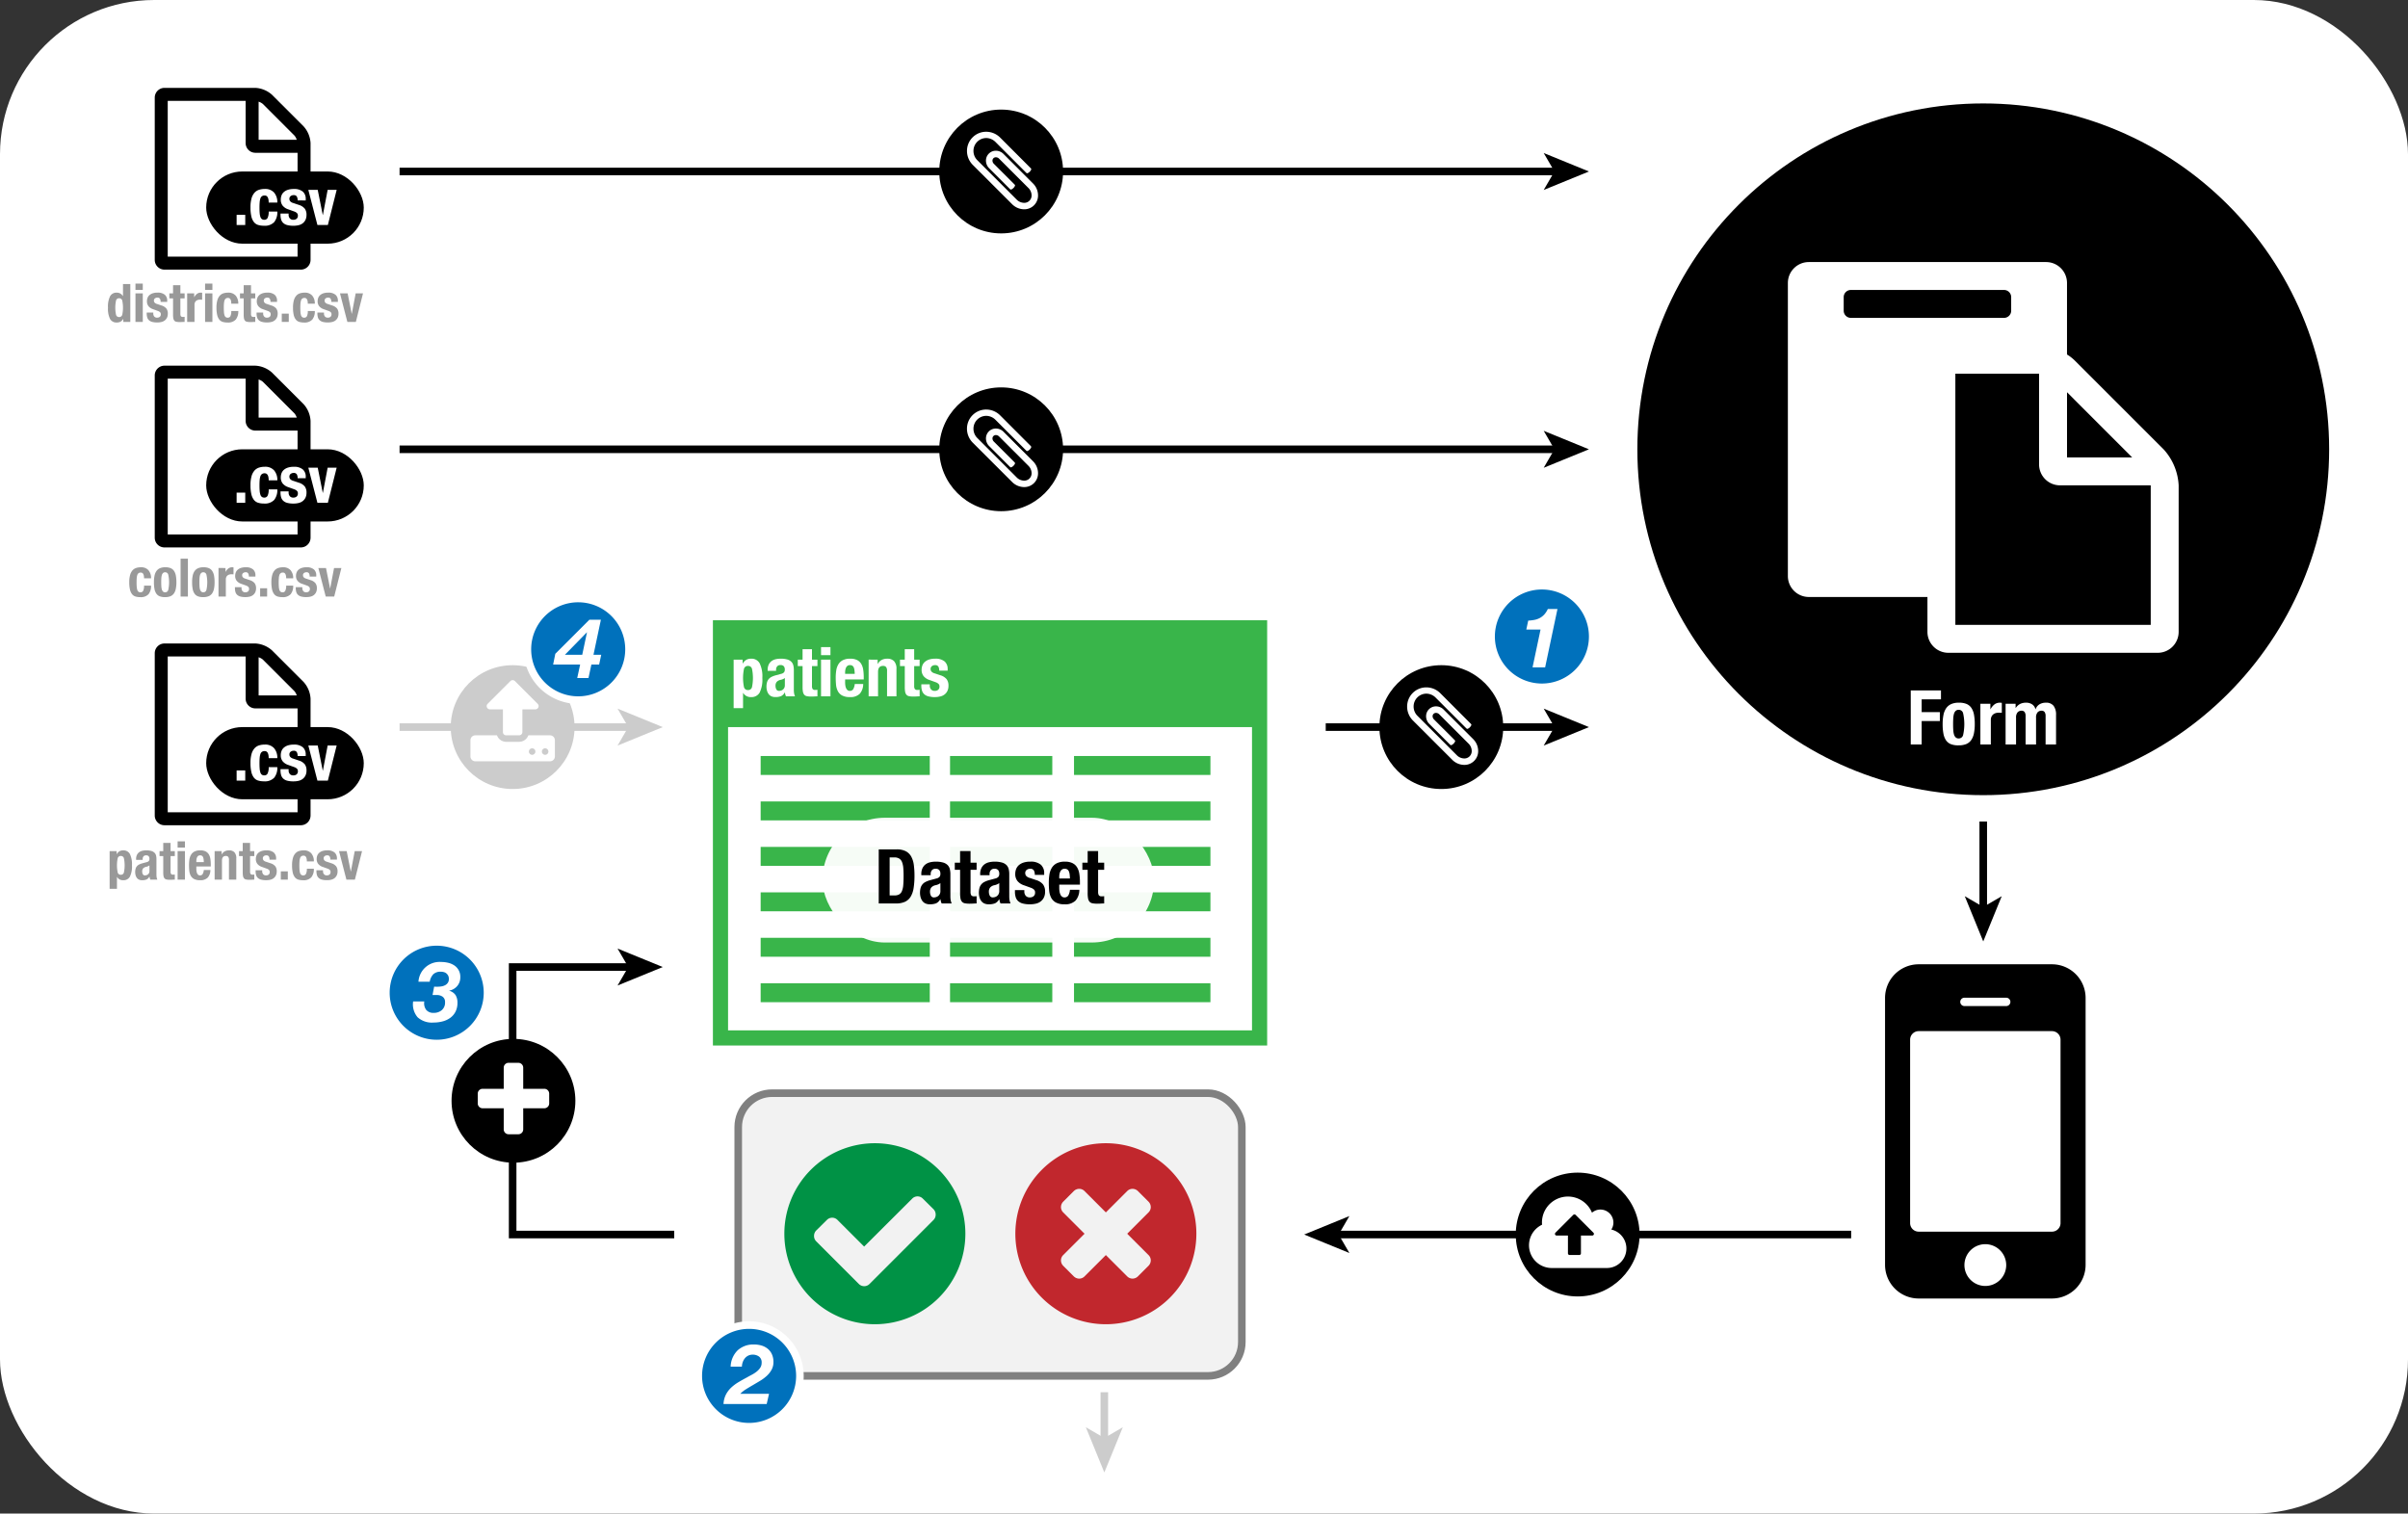 <svg id="Layer_1" data-name="Layer 1" xmlns="http://www.w3.org/2000/svg" width="635.72" height="399.627" viewBox="0 0 635.72 399.627"><rect x="0" y="0" width="635.72" height="399.627" fill="#333333" stroke="none"/><rect width="635.72" height="399.627" rx="40.706" style="fill:#fff"/><path d="M81.987,37.769V68.618a2.572,2.572,0,0,1-2.571,2.571H43.425a2.571,2.571,0,0,1-2.571-2.571V25.772A2.571,2.571,0,0,1,43.425,23.2H67.419a7.178,7.178,0,0,1,4.391,1.821l8.356,8.355A7.181,7.181,0,0,1,81.987,37.769ZM78.559,40.34H67.419a2.572,2.572,0,0,1-2.571-2.571V26.629H44.282V67.762H78.559ZM68.276,36.912H78.345a3.426,3.426,0,0,0-.589-1.1l-8.382-8.382a3.417,3.417,0,0,0-1.1-.589Z"/><rect x="54.435" y="45.278" width="41.599" height="19.055" rx="9.528"/><path d="M64.745,59.41H62.47V56.72h2.275Z" style="fill:#fff"/><path d="M70.892,52.806a2.349,2.349,0,0,0-.155-.594,1.071,1.071,0,0,0-.319-.431.866.866,0,0,0-.552-.164,1.084,1.084,0,0,0-1.121.784,4.014,4.014,0,0,0-.189.983q-.052.6-.052,1.405,0,.862.052,1.474a4.183,4.183,0,0,0,.189,1.009,1.16,1.16,0,0,0,.388.577,1.075,1.075,0,0,0,.647.181.926.926,0,0,0,.879-.517,3.7,3.7,0,0,0,.276-1.655h2.276a4.174,4.174,0,0,1-.819,2.784,3.4,3.4,0,0,1-2.715.957,5.085,5.085,0,0,1-1.561-.215,2.272,2.272,0,0,1-1.1-.776,3.845,3.845,0,0,1-.664-1.5,10.291,10.291,0,0,1-.224-2.336A8.574,8.574,0,0,1,66.4,52.4a3.834,3.834,0,0,1,.776-1.5,2.68,2.68,0,0,1,1.189-.784,4.9,4.9,0,0,1,1.517-.224,3.117,3.117,0,0,1,2.491.965,3.865,3.865,0,0,1,.837,2.621H70.935A5.3,5.3,0,0,0,70.892,52.806Z" style="fill:#fff"/><path d="M76.193,56.685a1.442,1.442,0,0,0,.319.975,1.149,1.149,0,0,0,.922.37,1.318,1.318,0,0,0,.879-.276,1.017,1.017,0,0,0,.328-.827.87.87,0,0,0-.258-.681,2.021,2.021,0,0,0-.6-.371l-1.672-.6a3.17,3.17,0,0,1-1.483-.974,2.509,2.509,0,0,1-.5-1.612,3.05,3.05,0,0,1,.19-1.078,2.249,2.249,0,0,1,.6-.887,2.993,2.993,0,0,1,1.06-.6,4.8,4.8,0,0,1,1.56-.224,3.535,3.535,0,0,1,2.4.689,2.473,2.473,0,0,1,.776,1.949v.379H78.572a1.9,1.9,0,0,0-.233-1.061.925.925,0,0,0-.819-.335,1.277,1.277,0,0,0-.784.25.873.873,0,0,0-.336.75.986.986,0,0,0,.215.62,1.657,1.657,0,0,0,.819.465l1.431.483a3.239,3.239,0,0,1,1.586.992,2.679,2.679,0,0,1,.466,1.663,2.967,2.967,0,0,1-.259,1.285,2.525,2.525,0,0,1-.715.905,2.806,2.806,0,0,1-1.087.517,5.813,5.813,0,0,1-1.387.155,6.182,6.182,0,0,1-1.664-.189,2.431,2.431,0,0,1-1.052-.569,2.059,2.059,0,0,1-.543-.923,4.436,4.436,0,0,1-.155-1.215v-.328h2.138Z" style="fill:#fff"/><path d="M88.882,50.134,86.555,59.41H83.8l-2.4-9.276h2.482l1.328,6.638h.034L86.5,50.134Z" style="fill:#fff"/><path d="M81.987,111.118v30.849a2.572,2.572,0,0,1-2.571,2.571H43.425a2.571,2.571,0,0,1-2.571-2.571V99.12a2.571,2.571,0,0,1,2.571-2.57H67.419a7.183,7.183,0,0,1,4.391,1.82l8.356,8.356A7.181,7.181,0,0,1,81.987,111.118Zm-3.428,2.57H67.419a2.571,2.571,0,0,1-2.571-2.57V99.977H44.282V141.11H78.559Zm-10.283-3.427H78.345a3.444,3.444,0,0,0-.589-1.1l-8.382-8.381a3.4,3.4,0,0,0-1.1-.589Z"/><rect x="54.435" y="118.627" width="41.599" height="19.055" rx="9.528"/><path d="M64.745,132.758H62.47v-2.689h2.275Z" style="fill:#fff"/><path d="M70.892,126.155a2.368,2.368,0,0,0-.155-.595,1.078,1.078,0,0,0-.319-.431.866.866,0,0,0-.552-.163,1.084,1.084,0,0,0-1.121.784,4,4,0,0,0-.189.983q-.052.594-.052,1.405,0,.862.052,1.474a4.174,4.174,0,0,0,.189,1.008,1.159,1.159,0,0,0,.388.578,1.075,1.075,0,0,0,.647.181.928.928,0,0,0,.879-.517,3.707,3.707,0,0,0,.276-1.656h2.276a4.177,4.177,0,0,1-.819,2.785,3.4,3.4,0,0,1-2.715.957,5.053,5.053,0,0,1-1.561-.216,2.259,2.259,0,0,1-1.1-.776,3.845,3.845,0,0,1-.664-1.5,10.285,10.285,0,0,1-.224-2.336,8.562,8.562,0,0,1,.276-2.37,3.82,3.82,0,0,1,.776-1.5,2.68,2.68,0,0,1,1.189-.784,4.868,4.868,0,0,1,1.517-.224,3.114,3.114,0,0,1,2.491.965,3.864,3.864,0,0,1,.837,2.62H70.935A5.281,5.281,0,0,0,70.892,126.155Z" style="fill:#fff"/><path d="M76.193,130.034a1.438,1.438,0,0,0,.319.974,1.146,1.146,0,0,0,.922.371,1.318,1.318,0,0,0,.879-.276,1.019,1.019,0,0,0,.328-.827.87.87,0,0,0-.258-.681,2,2,0,0,0-.6-.371l-1.672-.6a3.17,3.17,0,0,1-1.483-.974,2.506,2.506,0,0,1-.5-1.611,3.046,3.046,0,0,1,.19-1.078,2.26,2.26,0,0,1,.6-.888,2.991,2.991,0,0,1,1.06-.6,4.776,4.776,0,0,1,1.56-.224,3.535,3.535,0,0,1,2.4.689,2.471,2.471,0,0,1,.776,1.948v.38H78.572a1.9,1.9,0,0,0-.233-1.061.926.926,0,0,0-.819-.336,1.283,1.283,0,0,0-.784.25.876.876,0,0,0-.336.75.987.987,0,0,0,.215.621,1.657,1.657,0,0,0,.819.465l1.431.483a3.238,3.238,0,0,1,1.586.991,2.682,2.682,0,0,1,.466,1.664,2.965,2.965,0,0,1-.259,1.284,2.516,2.516,0,0,1-.715.905,2.807,2.807,0,0,1-1.087.518,5.813,5.813,0,0,1-1.387.155,6.138,6.138,0,0,1-1.664-.19,2.421,2.421,0,0,1-1.052-.569,2.056,2.056,0,0,1-.543-.922,4.436,4.436,0,0,1-.155-1.215v-.328h2.138Z" style="fill:#fff"/><path d="M88.882,123.483l-2.327,9.275H83.8l-2.4-9.275h2.482l1.328,6.637h.034l1.259-6.637Z" style="fill:#fff"/><line x1="105.488" y1="45.278" x2="411.011" y2="45.278" style="fill:none;stroke:#000;stroke-miterlimit:10;stroke-width:2px"/><polygon points="419.483 45.278 407.544 50.157 410.377 45.278 407.544 40.401 419.483 45.278"/><line x1="105.488" y1="118.627" x2="411.011" y2="118.627" style="fill:none;stroke:#000;stroke-miterlimit:10;stroke-width:2px"/><polygon points="419.483 118.627 407.544 123.505 410.377 118.627 407.544 113.749 419.483 118.627"/><line x1="488.712" y1="325.953" x2="352.777" y2="325.953" style="fill:none;stroke:#000;stroke-miterlimit:10;stroke-width:2px"/><polygon points="344.305 325.953 356.244 321.074 353.411 325.953 356.244 330.83 344.305 325.953"/><polyline points="177.993 325.953 135.34 325.953 135.34 255.325 166.504 255.325" style="fill:none;stroke:#000;stroke-miterlimit:10;stroke-width:2px"/><polygon points="174.976 255.325 163.037 260.203 165.87 255.325 163.037 250.447 174.976 255.325"/><line x1="349.995" y1="191.976" x2="411.011" y2="191.976" style="fill:none;stroke:#000;stroke-miterlimit:10;stroke-width:2px"/><polygon points="419.483 191.976 407.544 196.854 410.377 191.976 407.544 187.098 419.483 191.976"/><line x1="523.585" y1="216.908" x2="523.585" y2="240.092" style="fill:none;stroke:#000;stroke-miterlimit:10;stroke-width:2px"/><polygon points="523.585 248.565 518.706 236.626 523.585 239.459 528.462 236.626 523.585 248.565"/><line x1="291.547" y1="367.589" x2="291.547" y2="380.301" style="fill:none;stroke:#ccc;stroke-miterlimit:10;stroke-width:2px"/><polygon points="291.547 388.774 286.669 376.835 291.547 379.668 296.425 376.835 291.547 388.774" style="fill:#ccc"/><path d="M32.528,84.2a1.932,1.932,0,0,1-.721.741,2.089,2.089,0,0,1-.987.21,1.908,1.908,0,0,1-1.75-.909,6.026,6.026,0,0,1-.56-3.011,6.147,6.147,0,0,1,.56-3.03,1.9,1.9,0,0,1,1.75-.932,1.816,1.816,0,0,1,.931.225,2.187,2.187,0,0,1,.693.671h.028V75H34.4v10H32.556v-.8Zm-1.9-1.114a.789.789,0,0,0,.819.623.8.8,0,0,0,.833-.623,9.2,9.2,0,0,0,0-3.71.8.8,0,0,0-.833-.623.79.79,0,0,0-.819.623,9.2,9.2,0,0,0,0,3.71Z" style="fill:#999"/><path d="M37.694,74.885v1.651H35.762V74.885Zm0,2.575v7.533H35.762V77.46Z" style="fill:#999"/><path d="M40.466,82.781a1.17,1.17,0,0,0,.259.791.936.936,0,0,0,.749.3,1.068,1.068,0,0,0,.714-.224.829.829,0,0,0,.266-.672.7.7,0,0,0-.21-.552,1.635,1.635,0,0,0-.49-.3L40.4,81.633a2.59,2.59,0,0,1-1.2-.791,2.04,2.04,0,0,1-.406-1.309,2.471,2.471,0,0,1,.154-.875,1.846,1.846,0,0,1,.49-.722,2.435,2.435,0,0,1,.861-.489,3.894,3.894,0,0,1,1.267-.183,2.869,2.869,0,0,1,1.946.561,2,2,0,0,1,.63,1.582v.308H42.4a1.542,1.542,0,0,0-.189-.862.755.755,0,0,0-.665-.273,1.034,1.034,0,0,0-.637.2.709.709,0,0,0-.273.608.794.794,0,0,0,.175.5,1.344,1.344,0,0,0,.665.379l1.162.391a2.629,2.629,0,0,1,1.288.806,2.179,2.179,0,0,1,.378,1.351,2.4,2.4,0,0,1-.21,1.043,2.037,2.037,0,0,1-.581.734,2.258,2.258,0,0,1-.882.42,4.713,4.713,0,0,1-1.127.126,5.037,5.037,0,0,1-1.351-.153,1.979,1.979,0,0,1-.854-.462,1.667,1.667,0,0,1-.441-.749,3.592,3.592,0,0,1-.126-.988v-.265h1.736Z" style="fill:#999"/><path d="M47.62,75.305V77.46h1.12v1.317H47.62V82.85a1.146,1.146,0,0,0,.133.638.645.645,0,0,0,.553.189c.075,0,.149,0,.224-.008s.145-.011.21-.021v1.345c-.215,0-.423.006-.623.021s-.413.021-.637.021a4.419,4.419,0,0,1-.917-.078.928.928,0,0,1-.546-.307,1.338,1.338,0,0,1-.259-.61,5.323,5.323,0,0,1-.07-.951V78.777h-.98V77.46h.98V75.305Z" style="fill:#999"/><path d="M51.26,77.46v1.009h.028A2.727,2.727,0,0,1,52,77.594a1.6,1.6,0,0,1,1.022-.33c.056,0,.114,0,.175.007s.119.013.175.021V79.14c-.1-.009-.2-.016-.3-.021s-.2-.006-.3-.006a1.9,1.9,0,0,0-.5.069,1.356,1.356,0,0,0-.462.231,1.167,1.167,0,0,0-.336.42,1.454,1.454,0,0,0-.126.638v4.522H49.412V77.46Z" style="fill:#999"/><path d="M56.076,74.885v1.651H54.143V74.885Zm0,2.575v7.533H54.143V77.46Z" style="fill:#999"/><path d="M61.024,79.631a1.856,1.856,0,0,0-.126-.484.858.858,0,0,0-.259-.349.7.7,0,0,0-.448-.134.882.882,0,0,0-.909.638,3.249,3.249,0,0,0-.155.8c-.028.323-.042.7-.042,1.142q0,.7.042,1.2a3.4,3.4,0,0,0,.155.82.924.924,0,0,0,.315.468.864.864,0,0,0,.524.147.75.75,0,0,0,.714-.42,2.994,2.994,0,0,0,.224-1.343h1.849a3.392,3.392,0,0,1-.665,2.26,2.762,2.762,0,0,1-2.206.777,4.141,4.141,0,0,1-1.267-.174,1.85,1.85,0,0,1-.9-.63,3.15,3.15,0,0,1-.539-1.219,8.348,8.348,0,0,1-.182-1.9,6.966,6.966,0,0,1,.224-1.924,3.15,3.15,0,0,1,.63-1.219,2.181,2.181,0,0,1,.966-.636,3.981,3.981,0,0,1,1.232-.183,2.53,2.53,0,0,1,2.023.785,3.137,3.137,0,0,1,.68,2.128H61.059A4.062,4.062,0,0,0,61.024,79.631Z" style="fill:#999"/><path d="M66.267,75.305V77.46h1.121v1.317H66.267V82.85a1.146,1.146,0,0,0,.133.638.645.645,0,0,0,.553.189c.075,0,.149,0,.224-.008s.145-.011.211-.021v1.345c-.215,0-.423.006-.624.021s-.413.021-.637.021a4.425,4.425,0,0,1-.917-.078.928.928,0,0,1-.546-.307,1.338,1.338,0,0,1-.259-.61,5.418,5.418,0,0,1-.07-.951V78.777h-.98V77.46h.98V75.305Z" style="fill:#999"/><path d="M69.473,82.781a1.17,1.17,0,0,0,.259.791.937.937,0,0,0,.749.3,1.068,1.068,0,0,0,.714-.224.829.829,0,0,0,.266-.672.7.7,0,0,0-.21-.552,1.642,1.642,0,0,0-.489-.3L69.4,81.633a2.581,2.581,0,0,1-1.2-.791,2.041,2.041,0,0,1-.407-1.309,2.472,2.472,0,0,1,.155-.875,1.833,1.833,0,0,1,.489-.722,2.444,2.444,0,0,1,.861-.489,3.9,3.9,0,0,1,1.267-.183,2.872,2.872,0,0,1,1.947.561,2.007,2.007,0,0,1,.629,1.582v.308H71.406a1.541,1.541,0,0,0-.19-.862.754.754,0,0,0-.664-.273,1.037,1.037,0,0,0-.638.2.709.709,0,0,0-.273.608.8.8,0,0,0,.175.5,1.349,1.349,0,0,0,.665.379l1.162.391a2.625,2.625,0,0,1,1.288.806,2.179,2.179,0,0,1,.378,1.351,2.391,2.391,0,0,1-.21,1.043,2.037,2.037,0,0,1-.581.734,2.261,2.261,0,0,1-.881.42,4.713,4.713,0,0,1-1.127.126,5.027,5.027,0,0,1-1.351-.153,1.967,1.967,0,0,1-.854-.462,1.667,1.667,0,0,1-.441-.749,3.553,3.553,0,0,1-.127-.988v-.265h1.736Z" style="fill:#999"/><path d="M76.235,84.993H74.387V82.808h1.848Z" style="fill:#999"/><path d="M81.226,79.631a1.938,1.938,0,0,0-.126-.484.867.867,0,0,0-.259-.349.7.7,0,0,0-.448-.134.883.883,0,0,0-.91.638,3.253,3.253,0,0,0-.154.8c-.028.323-.042.7-.042,1.142q0,.7.042,1.2a3.4,3.4,0,0,0,.154.82.924.924,0,0,0,.315.468.866.866,0,0,0,.525.147.75.75,0,0,0,.714-.42,3.008,3.008,0,0,0,.224-1.343h1.848a3.387,3.387,0,0,1-.665,2.26,2.759,2.759,0,0,1-2.2.777,4.136,4.136,0,0,1-1.267-.174,1.845,1.845,0,0,1-.9-.63,3.135,3.135,0,0,1-.539-1.219,8.348,8.348,0,0,1-.182-1.9,6.966,6.966,0,0,1,.224-1.924,3.123,3.123,0,0,1,.63-1.219,2.181,2.181,0,0,1,.966-.636,3.976,3.976,0,0,1,1.232-.183,2.531,2.531,0,0,1,2.023.785,3.137,3.137,0,0,1,.679,2.128H81.261A4.233,4.233,0,0,0,81.226,79.631Z" style="fill:#999"/><path d="M85.531,82.781a1.17,1.17,0,0,0,.259.791.936.936,0,0,0,.749.3,1.068,1.068,0,0,0,.714-.224.829.829,0,0,0,.266-.672.7.7,0,0,0-.21-.552,1.635,1.635,0,0,0-.49-.3l-1.358-.489a2.59,2.59,0,0,1-1.2-.791,2.04,2.04,0,0,1-.406-1.309,2.471,2.471,0,0,1,.154-.875,1.846,1.846,0,0,1,.49-.722,2.435,2.435,0,0,1,.861-.489,3.894,3.894,0,0,1,1.267-.183,2.869,2.869,0,0,1,1.946.561,2,2,0,0,1,.63,1.582v.308H87.463a1.542,1.542,0,0,0-.189-.862.755.755,0,0,0-.665-.273,1.034,1.034,0,0,0-.637.2.709.709,0,0,0-.273.608.794.794,0,0,0,.175.5,1.344,1.344,0,0,0,.665.379l1.162.391a2.634,2.634,0,0,1,1.288.806,2.179,2.179,0,0,1,.378,1.351,2.4,2.4,0,0,1-.21,1.043,2.037,2.037,0,0,1-.581.734,2.272,2.272,0,0,1-.882.42,4.713,4.713,0,0,1-1.127.126,5.037,5.037,0,0,1-1.351-.153,1.979,1.979,0,0,1-.854-.462,1.667,1.667,0,0,1-.441-.749,3.592,3.592,0,0,1-.126-.988v-.265h1.736Z" style="fill:#999"/><path d="M95.835,77.46l-1.89,7.533h-2.24L89.759,77.46h2.016l1.078,5.39h.028L93.9,77.46Z" style="fill:#999"/><path d="M37.995,152.142a1.858,1.858,0,0,0-.126-.483.864.864,0,0,0-.259-.35.707.707,0,0,0-.448-.133.88.88,0,0,0-.91.637,3.252,3.252,0,0,0-.154.8c-.028.322-.042.7-.042,1.141q0,.7.042,1.2a3.386,3.386,0,0,0,.154.819.928.928,0,0,0,.315.469.872.872,0,0,0,.525.147.752.752,0,0,0,.714-.42,3.013,3.013,0,0,0,.224-1.344h1.848a3.388,3.388,0,0,1-.665,2.261,2.763,2.763,0,0,1-2.2.777,4.1,4.1,0,0,1-1.267-.175,1.832,1.832,0,0,1-.9-.63,3.123,3.123,0,0,1-.539-1.218,8.355,8.355,0,0,1-.182-1.9,6.979,6.979,0,0,1,.224-1.925,3.125,3.125,0,0,1,.63-1.218,2.184,2.184,0,0,1,.966-.637,3.977,3.977,0,0,1,1.232-.182,2.531,2.531,0,0,1,2.023.784,3.139,3.139,0,0,1,.679,2.128H38.03A4.256,4.256,0,0,0,37.995,152.142Z" style="fill:#999"/><path d="M40.788,152.03a3.264,3.264,0,0,1,.5-1.239,2.239,2.239,0,0,1,.917-.756,3.354,3.354,0,0,1,1.393-.259,3.555,3.555,0,0,1,1.442.231,2.024,2.024,0,0,1,.91.749A3.341,3.341,0,0,1,46.43,152a9.5,9.5,0,0,1,.14,1.736,8.51,8.51,0,0,1-.154,1.708,3.3,3.3,0,0,1-.5,1.239,2.082,2.082,0,0,1-.917.735,3.6,3.6,0,0,1-1.393.238,3.732,3.732,0,0,1-1.442-.217,1.944,1.944,0,0,1-.91-.728,3.268,3.268,0,0,1-.476-1.246,9.434,9.434,0,0,1-.14-1.729A8.444,8.444,0,0,1,40.788,152.03Zm1.806,2.772a3.7,3.7,0,0,0,.133.84,1.2,1.2,0,0,0,.315.546.785.785,0,0,0,.56.2.819.819,0,0,0,.812-.616,9.31,9.31,0,0,0,0-4.06.82.82,0,0,0-.812-.616.79.79,0,0,0-.56.2,1.2,1.2,0,0,0-.315.546,3.715,3.715,0,0,0-.133.84q-.029.49-.028,1.064C42.566,154.121,42.575,154.475,42.594,154.8Z" style="fill:#999"/><path d="M49.608,147.508v10H47.676v-10Z" style="fill:#999"/><path d="M50.868,152.03a3.3,3.3,0,0,1,.5-1.239,2.239,2.239,0,0,1,.917-.756,3.354,3.354,0,0,1,1.393-.259,3.552,3.552,0,0,1,1.442.231,2.024,2.024,0,0,1,.91.749A3.341,3.341,0,0,1,56.51,152a9.5,9.5,0,0,1,.14,1.736,8.51,8.51,0,0,1-.154,1.708,3.3,3.3,0,0,1-.5,1.239,2.082,2.082,0,0,1-.917.735,3.6,3.6,0,0,1-1.393.238,3.732,3.732,0,0,1-1.442-.217,1.944,1.944,0,0,1-.91-.728,3.268,3.268,0,0,1-.476-1.246,9.523,9.523,0,0,1-.14-1.729A8.444,8.444,0,0,1,50.868,152.03Zm1.806,2.772a3.7,3.7,0,0,0,.133.84,1.2,1.2,0,0,0,.315.546.787.787,0,0,0,.56.2.818.818,0,0,0,.812-.616,9.31,9.31,0,0,0,0-4.06.819.819,0,0,0-.812-.616.791.791,0,0,0-.56.2,1.2,1.2,0,0,0-.315.546,3.715,3.715,0,0,0-.133.84q-.029.49-.028,1.064C52.646,154.121,52.655,154.475,52.674,154.8Z" style="fill:#999"/><path d="M59.534,149.972v1.008h.028a2.748,2.748,0,0,1,.714-.875,1.607,1.607,0,0,1,1.022-.329c.056,0,.114,0,.175.007s.119.012.175.021v1.848c-.1-.009-.2-.016-.3-.021s-.2-.007-.3-.007a1.9,1.9,0,0,0-.5.07,1.356,1.356,0,0,0-.462.231,1.167,1.167,0,0,0-.336.42,1.449,1.449,0,0,0-.126.637V157.5H57.686v-7.532Z" style="fill:#999"/><path d="M63.762,155.292a1.167,1.167,0,0,0,.259.791.933.933,0,0,0,.749.3,1.075,1.075,0,0,0,.714-.224.829.829,0,0,0,.266-.672.705.705,0,0,0-.21-.553,1.632,1.632,0,0,0-.49-.3l-1.358-.49a2.575,2.575,0,0,1-1.2-.791,2.036,2.036,0,0,1-.406-1.309,2.479,2.479,0,0,1,.154-.875,1.85,1.85,0,0,1,.49-.721,2.437,2.437,0,0,1,.861-.49,3.9,3.9,0,0,1,1.267-.182,2.869,2.869,0,0,1,1.946.56,2.007,2.007,0,0,1,.63,1.582v.308H65.694a1.538,1.538,0,0,0-.189-.861.752.752,0,0,0-.665-.273,1.04,1.04,0,0,0-.637.2.712.712,0,0,0-.273.609.794.794,0,0,0,.175.5,1.352,1.352,0,0,0,.665.378l1.162.392a2.641,2.641,0,0,1,1.288.805,2.183,2.183,0,0,1,.378,1.351,2.4,2.4,0,0,1-.21,1.043,2.049,2.049,0,0,1-.581.735,2.286,2.286,0,0,1-.882.42,4.713,4.713,0,0,1-1.127.126,4.992,4.992,0,0,1-1.351-.154,1.969,1.969,0,0,1-.854-.462,1.667,1.667,0,0,1-.441-.749,3.59,3.59,0,0,1-.126-.987v-.266h1.736Z" style="fill:#999"/><path d="M70.523,157.5H68.675V155.32h1.848Z" style="fill:#999"/><path d="M75.514,152.142a1.858,1.858,0,0,0-.126-.483.864.864,0,0,0-.259-.35.7.7,0,0,0-.448-.133.88.88,0,0,0-.91.637,3.252,3.252,0,0,0-.154.8c-.028.322-.042.7-.042,1.141q0,.7.042,1.2a3.386,3.386,0,0,0,.154.819.94.94,0,0,0,.315.469.874.874,0,0,0,.525.147.752.752,0,0,0,.714-.42,3.013,3.013,0,0,0,.224-1.344H77.4a3.388,3.388,0,0,1-.665,2.261,2.761,2.761,0,0,1-2.2.777,4.1,4.1,0,0,1-1.267-.175,1.832,1.832,0,0,1-.9-.63,3.123,3.123,0,0,1-.539-1.218,8.355,8.355,0,0,1-.182-1.9,6.979,6.979,0,0,1,.224-1.925,3.125,3.125,0,0,1,.63-1.218,2.184,2.184,0,0,1,.966-.637,3.977,3.977,0,0,1,1.232-.182,2.531,2.531,0,0,1,2.023.784,3.139,3.139,0,0,1,.679,2.128H75.549A4.256,4.256,0,0,0,75.514,152.142Z" style="fill:#999"/><path d="M79.82,155.292a1.171,1.171,0,0,0,.258.791.934.934,0,0,0,.749.3,1.073,1.073,0,0,0,.714-.224.826.826,0,0,0,.266-.672.7.7,0,0,0-.21-.553,1.639,1.639,0,0,0-.489-.3l-1.359-.49a2.571,2.571,0,0,1-1.2-.791,2.037,2.037,0,0,1-.407-1.309,2.48,2.48,0,0,1,.155-.875,1.829,1.829,0,0,1,.49-.721,2.441,2.441,0,0,1,.86-.49,3.9,3.9,0,0,1,1.267-.182,2.872,2.872,0,0,1,1.947.56,2.007,2.007,0,0,1,.63,1.582v.308H81.752a1.538,1.538,0,0,0-.19-.861.75.75,0,0,0-.664-.273,1.04,1.04,0,0,0-.637.2.709.709,0,0,0-.273.609.8.8,0,0,0,.174.5,1.356,1.356,0,0,0,.665.378l1.163.392a2.641,2.641,0,0,1,1.288.805,2.183,2.183,0,0,1,.378,1.351,2.4,2.4,0,0,1-.21,1.043,2.06,2.06,0,0,1-.581.735,2.286,2.286,0,0,1-.882.42,4.713,4.713,0,0,1-1.127.126,4.987,4.987,0,0,1-1.351-.154,1.963,1.963,0,0,1-.854-.462,1.667,1.667,0,0,1-.441-.749,3.551,3.551,0,0,1-.127-.987v-.266H79.82Z" style="fill:#999"/><path d="M90.123,149.972l-1.89,7.532h-2.24l-1.946-7.532h2.016l1.078,5.39h.028l1.022-5.39Z" style="fill:#999"/><circle cx="264.312" cy="45.278" r="16.345"/><path d="M270.354,55.256a4.5,4.5,0,0,1-3.148-1.34L256.8,43.52a5.213,5.213,0,0,1-1.513-3.631,5.054,5.054,0,0,1,5.077-5.1,5.216,5.216,0,0,1,3.657,1.514l8.106,8.118a.434.434,0,0,1,.134.3,1.858,1.858,0,0,1-1.032,1.032.436.436,0,0,1-.308-.134L262.8,37.478a3.51,3.51,0,0,0-2.425-1.032A3.383,3.383,0,0,0,257,39.876a3.44,3.44,0,0,0,1.018,2.425l10.4,10.409a2.811,2.811,0,0,0,1.943.845,1.93,1.93,0,0,0,1.983-1.983,2.787,2.787,0,0,0-.844-1.943l-7.784-7.784a1.193,1.193,0,0,0-.8-.321.873.873,0,0,0-.9.9,1.178,1.178,0,0,0,.335.791l5.493,5.492a.434.434,0,0,1,.134.3,1.9,1.9,0,0,1-1.045,1.045.426.426,0,0,1-.3-.134l-5.493-5.493a2.819,2.819,0,0,1-.844-2,2.6,2.6,0,0,1,2.626-2.626,2.8,2.8,0,0,1,2,.844l7.784,7.784a4.445,4.445,0,0,1,1.339,3.149A3.616,3.616,0,0,1,270.354,55.256Z" style="fill:#fff"/><path d="M81.987,184.466v30.85a2.572,2.572,0,0,1-2.571,2.571H43.425a2.572,2.572,0,0,1-2.571-2.571V172.469a2.572,2.572,0,0,1,2.571-2.571H67.419a7.178,7.178,0,0,1,4.391,1.821l8.356,8.356A7.178,7.178,0,0,1,81.987,184.466Zm-3.428,2.571H67.419a2.571,2.571,0,0,1-2.571-2.571v-11.14H44.282v41.133H78.559Zm-10.283-3.428H78.345a3.437,3.437,0,0,0-.589-1.1l-8.382-8.382a3.437,3.437,0,0,0-1.1-.589Z"/><rect x="54.435" y="191.976" width="41.599" height="19.055" rx="9.528"/><path d="M64.745,206.107H62.47v-2.69h2.275Z" style="fill:#fff"/><path d="M70.892,199.5a2.346,2.346,0,0,0-.155-.595,1.071,1.071,0,0,0-.319-.431.866.866,0,0,0-.552-.164,1.087,1.087,0,0,0-1.121.784,4.014,4.014,0,0,0-.189.983q-.052.6-.052,1.405,0,.863.052,1.474a4.183,4.183,0,0,0,.189,1.009,1.159,1.159,0,0,0,.388.578,1.081,1.081,0,0,0,.647.18.926.926,0,0,0,.879-.517,3.7,3.7,0,0,0,.276-1.655h2.276a4.177,4.177,0,0,1-.819,2.785,3.4,3.4,0,0,1-2.715.956,5.085,5.085,0,0,1-1.561-.215,2.265,2.265,0,0,1-1.1-.776,3.845,3.845,0,0,1-.664-1.5,10.291,10.291,0,0,1-.224-2.336A8.574,8.574,0,0,1,66.4,199.1a3.834,3.834,0,0,1,.776-1.5,2.688,2.688,0,0,1,1.189-.784,4.9,4.9,0,0,1,1.517-.224,3.114,3.114,0,0,1,2.491.966,3.864,3.864,0,0,1,.837,2.62H70.935A5.269,5.269,0,0,0,70.892,199.5Z" style="fill:#fff"/><path d="M76.193,203.383a1.439,1.439,0,0,0,.319.974,1.149,1.149,0,0,0,.922.37,1.318,1.318,0,0,0,.879-.275,1.02,1.02,0,0,0,.328-.828.871.871,0,0,0-.258-.681,2,2,0,0,0-.6-.37l-1.672-.6A3.17,3.17,0,0,1,74.624,201a2.507,2.507,0,0,1-.5-1.612,3.044,3.044,0,0,1,.19-1.077,2.26,2.26,0,0,1,.6-.888,3.008,3.008,0,0,1,1.06-.6,4.8,4.8,0,0,1,1.56-.224,3.529,3.529,0,0,1,2.4.69,2.471,2.471,0,0,1,.776,1.948v.379H78.572a1.894,1.894,0,0,0-.233-1.06.926.926,0,0,0-.819-.336,1.277,1.277,0,0,0-.784.25.873.873,0,0,0-.336.75.984.984,0,0,0,.215.62,1.665,1.665,0,0,0,.819.466l1.431.483a3.238,3.238,0,0,1,1.586.991,2.681,2.681,0,0,1,.466,1.663,2.967,2.967,0,0,1-.259,1.285,2.516,2.516,0,0,1-.715.905,2.792,2.792,0,0,1-1.087.517,5.813,5.813,0,0,1-1.387.155,6.182,6.182,0,0,1-1.664-.189,2.431,2.431,0,0,1-1.052-.569,2.061,2.061,0,0,1-.543-.922,4.449,4.449,0,0,1-.155-1.216v-.327h2.138Z" style="fill:#fff"/><path d="M88.882,196.831l-2.327,9.276H83.8l-2.4-9.276h2.482l1.328,6.638h.034l1.259-6.638Z" style="fill:#fff"/><path d="M30.792,224.716v.8h.028a2.118,2.118,0,0,1,.721-.763,1.953,1.953,0,0,1,.987-.231,1.9,1.9,0,0,1,1.75.931,6.151,6.151,0,0,1,.56,3.031,6.019,6.019,0,0,1-.56,3.01,1.908,1.908,0,0,1-1.75.91,1.786,1.786,0,0,1-1.624-.854h-.028v3.122H28.944v-9.954Zm.273,5.621a.8.8,0,0,0,.833.623.789.789,0,0,0,.819-.623,9.2,9.2,0,0,0,0-3.71A.79.79,0,0,0,31.9,226a.8.8,0,0,0-.833.623,9.2,9.2,0,0,0,0,3.71Z" style="fill:#999"/><path d="M35.93,226.845a2.551,2.551,0,0,1,.21-1.1,1.919,1.919,0,0,1,.567-.714,2.261,2.261,0,0,1,.84-.392,4.307,4.307,0,0,1,1.029-.119,4.773,4.773,0,0,1,1.4.168,1.914,1.914,0,0,1,.826.476,1.6,1.6,0,0,1,.4.735,3.9,3.9,0,0,1,.1.931v3.962a5.288,5.288,0,0,0,.049.826,2.92,2.92,0,0,0,.189.63H39.7a1.613,1.613,0,0,1-.147-.385c-.033-.135-.063-.268-.091-.4H39.43a1.643,1.643,0,0,1-.777.763,3.127,3.127,0,0,1-1.141.175,1.89,1.89,0,0,1-.854-.175,1.455,1.455,0,0,1-.56-.483,2.169,2.169,0,0,1-.308-.692,3.11,3.11,0,0,1-.1-.764,3.3,3.3,0,0,1,.112-.917,1.771,1.771,0,0,1,.343-.658,1.881,1.881,0,0,1,.588-.455,4.642,4.642,0,0,1,.861-.322l1.092-.294a1.169,1.169,0,0,0,.6-.308.856.856,0,0,0,.168-.573,1.039,1.039,0,0,0-.2-.68.856.856,0,0,0-.693-.245.831.831,0,0,0-.672.266,1.073,1.073,0,0,0-.224.714v.21H35.93Zm3.108,1.882a2.68,2.68,0,0,1-.406.133,1.485,1.485,0,0,0-.84.42,1.186,1.186,0,0,0-.252.8,1.526,1.526,0,0,0,.168.742.588.588,0,0,0,.56.308,1.409,1.409,0,0,0,.406-.063,1.124,1.124,0,0,0,.385-.2,1.07,1.07,0,0,0,.287-.364,1.173,1.173,0,0,0,.112-.532v-1.484A1.714,1.714,0,0,1,39.038,228.727Z" style="fill:#999"/><path d="M45.03,222.56v2.156h1.12v1.316H45.03v4.074a1.142,1.142,0,0,0,.133.637.645.645,0,0,0,.553.189c.075,0,.149,0,.224-.007s.145-.011.21-.021v1.344q-.322,0-.623.021t-.637.021a4.5,4.5,0,0,1-.917-.077.929.929,0,0,1-.546-.308,1.33,1.33,0,0,1-.259-.609,5.33,5.33,0,0,1-.07-.951v-4.313h-.98v-1.316h.98V222.56Z" style="fill:#999"/><path d="M48.824,222.14v1.652H46.891V222.14Zm0,2.576v7.532H46.891v-7.532Z" style="fill:#999"/><path d="M51.834,229.378a4.189,4.189,0,0,0,.049.651,2.09,2.09,0,0,0,.161.56,1.05,1.05,0,0,0,.294.392.69.69,0,0,0,.448.147.784.784,0,0,0,.714-.35,2.586,2.586,0,0,0,.308-1.064h1.736a3.016,3.016,0,0,1-.7,2,2.666,2.666,0,0,1-2.03.686,3.227,3.227,0,0,1-1.638-.349,2.173,2.173,0,0,1-.868-.925,3.632,3.632,0,0,1-.343-1.288c-.042-.476-.063-.951-.063-1.428a9.811,9.811,0,0,1,.1-1.456,3.509,3.509,0,0,1,.42-1.246,2.273,2.273,0,0,1,.9-.867,3.261,3.261,0,0,1,1.568-.323,3.049,3.049,0,0,1,1.379.273,2.089,2.089,0,0,1,.847.77,3.233,3.233,0,0,1,.42,1.2,10.2,10.2,0,0,1,.112,1.576v.433H51.834Zm1.918-2.513a1.942,1.942,0,0,0-.147-.559.783.783,0,0,0-.294-.351.9.9,0,0,0-.483-.119.818.818,0,0,0-.483.134.938.938,0,0,0-.3.349,1.7,1.7,0,0,0-.161.484,2.883,2.883,0,0,0-.049.531v.294h1.974Q53.795,227.195,53.752,226.865Z" style="fill:#999"/><path d="M58.512,224.716v.882h.028a1.96,1.96,0,0,1,.8-.819,2.355,2.355,0,0,1,1.12-.259,1.906,1.906,0,0,1,1.421.5,2.272,2.272,0,0,1,.5,1.638v5.586H60.444v-5.193a1.3,1.3,0,0,0-.2-.82.784.784,0,0,0-.63-.231Q58.6,226,58.6,227.25v5H56.664v-7.532Z" style="fill:#999"/><path d="M66.016,222.56v2.156h1.12v1.316h-1.12v4.074a1.142,1.142,0,0,0,.133.637.645.645,0,0,0,.553.189c.075,0,.149,0,.224-.007s.145-.011.21-.021v1.344q-.322,0-.623.021t-.637.021a4.5,4.5,0,0,1-.917-.077.929.929,0,0,1-.546-.308,1.33,1.33,0,0,1-.259-.609,5.33,5.33,0,0,1-.07-.951v-4.313H63.1v-1.316h.98V222.56Z" style="fill:#999"/><path d="M69.222,230.036a1.166,1.166,0,0,0,.258.791.934.934,0,0,0,.749.3,1.068,1.068,0,0,0,.714-.224.829.829,0,0,0,.266-.672.7.7,0,0,0-.21-.552,1.642,1.642,0,0,0-.489-.3l-1.359-.489a2.581,2.581,0,0,1-1.2-.791,2.042,2.042,0,0,1-.407-1.31,2.476,2.476,0,0,1,.155-.875,1.83,1.83,0,0,1,.489-.721,2.445,2.445,0,0,1,.861-.49,3.9,3.9,0,0,1,1.267-.182,2.872,2.872,0,0,1,1.947.56,2.007,2.007,0,0,1,.629,1.582v.309H71.154a1.539,1.539,0,0,0-.19-.862.753.753,0,0,0-.664-.273,1.043,1.043,0,0,0-.638.2.712.712,0,0,0-.273.609.8.8,0,0,0,.175.5,1.341,1.341,0,0,0,.665.378l1.162.392a2.639,2.639,0,0,1,1.289.805,2.187,2.187,0,0,1,.377,1.351,2.391,2.391,0,0,1-.21,1.043,2.038,2.038,0,0,1-.581.735,2.261,2.261,0,0,1-.881.42,4.713,4.713,0,0,1-1.127.126,5.022,5.022,0,0,1-1.351-.154,1.973,1.973,0,0,1-.854-.462,1.667,1.667,0,0,1-.441-.749,3.551,3.551,0,0,1-.127-.987v-.266h1.737Z" style="fill:#999"/><path d="M75.983,232.248H74.135v-2.184h1.848Z" style="fill:#999"/><path d="M80.974,226.887a1.856,1.856,0,0,0-.126-.484.86.86,0,0,0-.259-.349.7.7,0,0,0-.448-.134.88.88,0,0,0-.91.637,3.252,3.252,0,0,0-.154.8c-.028.323-.042.7-.042,1.141q0,.7.042,1.2a3.414,3.414,0,0,0,.154.82.929.929,0,0,0,.315.468.872.872,0,0,0,.525.147.752.752,0,0,0,.714-.42,3.01,3.01,0,0,0,.224-1.344h1.848a3.39,3.39,0,0,1-.665,2.261,2.761,2.761,0,0,1-2.2.777,4.1,4.1,0,0,1-1.267-.175,1.85,1.85,0,0,1-.9-.629,3.135,3.135,0,0,1-.539-1.219,8.355,8.355,0,0,1-.182-1.9,6.979,6.979,0,0,1,.224-1.925,3.118,3.118,0,0,1,.63-1.218,2.184,2.184,0,0,1,.966-.637,3.977,3.977,0,0,1,1.232-.182,2.528,2.528,0,0,1,2.023.785,3.134,3.134,0,0,1,.679,2.127H81.009A4.218,4.218,0,0,0,80.974,226.887Z" style="fill:#999"/><path d="M85.279,230.036a1.167,1.167,0,0,0,.259.791.933.933,0,0,0,.749.3A1.068,1.068,0,0,0,87,230.9a.829.829,0,0,0,.266-.672.7.7,0,0,0-.21-.552,1.635,1.635,0,0,0-.49-.3l-1.358-.489a2.59,2.59,0,0,1-1.2-.791,2.041,2.041,0,0,1-.406-1.31,2.475,2.475,0,0,1,.154-.875,1.843,1.843,0,0,1,.49-.721,2.437,2.437,0,0,1,.861-.49,3.9,3.9,0,0,1,1.267-.182,2.869,2.869,0,0,1,1.946.56,2.007,2.007,0,0,1,.63,1.582v.309H87.211a1.54,1.54,0,0,0-.189-.862.755.755,0,0,0-.665-.273,1.04,1.04,0,0,0-.637.2.712.712,0,0,0-.273.609.794.794,0,0,0,.175.5,1.337,1.337,0,0,0,.665.378l1.162.392a2.641,2.641,0,0,1,1.288.805,2.181,2.181,0,0,1,.378,1.351,2.4,2.4,0,0,1-.21,1.043,2.049,2.049,0,0,1-.581.735,2.265,2.265,0,0,1-.882.42,4.713,4.713,0,0,1-1.127.126,5.033,5.033,0,0,1-1.351-.154,1.979,1.979,0,0,1-.854-.462,1.667,1.667,0,0,1-.441-.749,3.59,3.59,0,0,1-.126-.987v-.266h1.736Z" style="fill:#999"/><path d="M95.583,224.716l-1.89,7.532h-2.24l-1.946-7.532h2.016l1.078,5.39h.028l1.022-5.39Z" style="fill:#999"/><g style="opacity:0.2"><line x1="105.488" y1="191.976" x2="166.504" y2="191.976" style="fill:none;stroke:#000;stroke-miterlimit:10;stroke-width:2px"/><polygon points="174.976 191.976 163.037 196.854 165.87 191.976 163.037 187.098 174.976 191.976"/><circle cx="135.34" cy="191.976" r="16.345"/><path d="M146.491,199.721a1.287,1.287,0,0,1-1.287,1.286h-19.72a1.286,1.286,0,0,1-1.286-1.286v-4.287a1.286,1.286,0,0,1,1.286-1.286h5.72a2.6,2.6,0,0,0,2.425,1.715h3.43a2.6,2.6,0,0,0,2.425-1.715h5.72a1.287,1.287,0,0,1,1.287,1.286Zm-5.145-12.433h-3.43v6a.863.863,0,0,1-.857.858h-3.43a.863.863,0,0,1-.857-.858v-6h-3.43a.859.859,0,0,1-.79-.535.828.828,0,0,1,.187-.925l6-6a.843.843,0,0,1,1.206,0l6,6a.83.83,0,0,1,.188.925A.861.861,0,0,1,141.346,187.288Zm-.857,10.289a.858.858,0,1,0,.857.858A.864.864,0,0,0,140.489,197.577Zm3.429,0a.858.858,0,1,0,.858.858A.864.864,0,0,0,143.918,197.577Z" style="fill:#fff"/></g><circle cx="416.508" cy="325.953" r="16.345"/><path d="M424.229,334.792H409.653a6,6,0,0,1-2.546-11.428c-.013-.2-.026-.389-.026-.576a6.86,6.86,0,0,1,13.209-2.6,3.392,3.392,0,0,1,2.224-.831,3.437,3.437,0,0,1,3.43,3.43,3.351,3.351,0,0,1-.55,1.849,5.144,5.144,0,0,1-1.165,10.155Zm-3.55-9.311-4.716-4.716a.422.422,0,0,0-.308-.121.446.446,0,0,0-.308.121l-4.7,4.7a.5.5,0,0,0-.133.322.423.423,0,0,0,.428.429h3v4.715a.441.441,0,0,0,.429.429h2.572a.441.441,0,0,0,.429-.429v-4.715h3a.433.433,0,0,0,.429-.429A.444.444,0,0,0,420.679,325.481Z" style="fill:#fff"/><circle cx="135.555" cy="290.639" r="16.345"/><path d="M144.99,291.332a1.287,1.287,0,0,1-1.287,1.286H138.13v5.574a1.286,1.286,0,0,1-1.286,1.286h-2.572a1.286,1.286,0,0,1-1.286-1.286v-5.574h-5.574a1.286,1.286,0,0,1-1.286-1.286V288.76a1.286,1.286,0,0,1,1.286-1.286h5.574V281.9a1.286,1.286,0,0,1,1.286-1.286h2.572a1.286,1.286,0,0,1,1.286,1.286v5.573H143.7a1.287,1.287,0,0,1,1.287,1.286Z" style="fill:#fff"/><circle cx="264.312" cy="118.627" r="16.345"/><path d="M270.354,128.6a4.5,4.5,0,0,1-3.148-1.339l-10.41-10.4a5.21,5.21,0,0,1-1.513-3.63,5.054,5.054,0,0,1,5.077-5.1,5.219,5.219,0,0,1,3.657,1.513l8.106,8.119a.432.432,0,0,1,.134.3,1.858,1.858,0,0,1-1.032,1.032.433.433,0,0,1-.308-.135l-8.119-8.131a3.51,3.51,0,0,0-2.425-1.032A3.382,3.382,0,0,0,257,113.224a3.439,3.439,0,0,0,1.018,2.425l10.4,10.41a2.815,2.815,0,0,0,1.943.844,1.93,1.93,0,0,0,1.983-1.983,2.784,2.784,0,0,0-.844-1.942l-7.784-7.784a1.194,1.194,0,0,0-.8-.322.873.873,0,0,0-.9.9,1.173,1.173,0,0,0,.335.79l5.493,5.493a.434.434,0,0,1,.134.3,1.906,1.906,0,0,1-1.045,1.045.43.43,0,0,1-.3-.134l-5.493-5.493a2.821,2.821,0,0,1-.844-2,2.6,2.6,0,0,1,2.626-2.626,2.8,2.8,0,0,1,2,.844l7.784,7.784a4.443,4.443,0,0,1,1.339,3.148A3.615,3.615,0,0,1,270.354,128.6Z" style="fill:#fff"/><circle cx="380.511" cy="191.976" r="16.345"/><path d="M386.554,201.953a4.5,4.5,0,0,1-3.149-1.339L373,190.218a5.214,5.214,0,0,1-1.513-3.631,5.054,5.054,0,0,1,5.077-5.1A5.22,5.22,0,0,1,380.217,183l8.105,8.119a.434.434,0,0,1,.134.295,1.858,1.858,0,0,1-1.032,1.032.436.436,0,0,1-.308-.135L379,184.176a3.508,3.508,0,0,0-2.424-1.032,3.382,3.382,0,0,0-3.376,3.43A3.438,3.438,0,0,0,374.215,189l10.4,10.41a2.811,2.811,0,0,0,1.943.844,1.93,1.93,0,0,0,1.983-1.983,2.783,2.783,0,0,0-.845-1.942l-7.783-7.784a1.2,1.2,0,0,0-.8-.321.873.873,0,0,0-.9.9,1.178,1.178,0,0,0,.335.791l5.493,5.492a.434.434,0,0,1,.134.3,1.906,1.906,0,0,1-1.045,1.045.43.43,0,0,1-.3-.134l-5.493-5.493a2.819,2.819,0,0,1-.844-2,2.6,2.6,0,0,1,2.626-2.626,2.8,2.8,0,0,1,2,.844l7.784,7.784a4.445,4.445,0,0,1,1.34,3.148A3.616,3.616,0,0,1,386.554,201.953Z" style="fill:#fff"/><rect x="190.209" y="165.767" width="142.325" height="108.279" style="fill:none;stroke:#39b54a;stroke-miterlimit:10;stroke-width:4px"/><rect x="190.209" y="165.767" width="142.325" height="26.209" style="fill:#39b54a"/><path d="M196.059,174.168v1.026h.036a2.731,2.731,0,0,1,.927-.981,2.5,2.5,0,0,1,1.269-.3,2.437,2.437,0,0,1,2.25,1.2,7.9,7.9,0,0,1,.72,3.9,7.735,7.735,0,0,1-.72,3.869,2.453,2.453,0,0,1-2.25,1.171,2.3,2.3,0,0,1-2.088-1.1h-.036v4.014h-2.484v-12.8Zm.351,7.227a1.026,1.026,0,0,0,1.071.8,1.015,1.015,0,0,0,1.053-.8,11.826,11.826,0,0,0,0-4.77,1.015,1.015,0,0,0-1.053-.8,1.026,1.026,0,0,0-1.071.8,11.826,11.826,0,0,0,0,4.77Z" style="fill:#fff"/><path d="M202.665,176.9a3.274,3.274,0,0,1,.27-1.412,2.46,2.46,0,0,1,.729-.918,2.9,2.9,0,0,1,1.08-.505,5.567,5.567,0,0,1,1.323-.153,6.176,6.176,0,0,1,1.8.216,2.47,2.47,0,0,1,1.062.612,2.063,2.063,0,0,1,.513.945,5.016,5.016,0,0,1,.135,1.2v5.093a6.732,6.732,0,0,0,.063,1.062,3.706,3.706,0,0,0,.243.81h-2.376a2.027,2.027,0,0,1-.189-.5c-.042-.174-.081-.344-.117-.512h-.036a2.115,2.115,0,0,1-1,.981,4.053,4.053,0,0,1-1.467.225,2.45,2.45,0,0,1-1.1-.225,1.854,1.854,0,0,1-.72-.622,2.778,2.778,0,0,1-.4-.891,3.959,3.959,0,0,1-.126-.981,4.257,4.257,0,0,1,.144-1.179,2.281,2.281,0,0,1,.441-.846,2.4,2.4,0,0,1,.756-.584,6.038,6.038,0,0,1,1.107-.415l1.4-.377a1.516,1.516,0,0,0,.774-.4,1.108,1.108,0,0,0,.216-.739,1.333,1.333,0,0,0-.261-.873,1.1,1.1,0,0,0-.891-.315,1.065,1.065,0,0,0-.864.343,1.378,1.378,0,0,0-.288.917v.271h-2.232Zm4,2.422a3.481,3.481,0,0,1-.522.17,1.915,1.915,0,0,0-1.08.54,1.524,1.524,0,0,0-.324,1.026,1.963,1.963,0,0,0,.216.954.753.753,0,0,0,.72.4,1.78,1.78,0,0,0,.522-.081,1.465,1.465,0,0,0,.495-.261,1.367,1.367,0,0,0,.369-.468,1.513,1.513,0,0,0,.144-.684v-1.907A2.3,2.3,0,0,1,206.661,179.326Z" style="fill:#fff"/><path d="M214.365,171.4v2.772h1.44v1.692h-1.44V181.1a1.472,1.472,0,0,0,.17.819.83.83,0,0,0,.711.243c.1,0,.192,0,.288-.009s.187-.014.271-.027v1.728c-.277,0-.543.009-.8.027s-.532.028-.82.028a5.732,5.732,0,0,1-1.178-.1,1.192,1.192,0,0,1-.7-.4,1.7,1.7,0,0,1-.333-.783,6.8,6.8,0,0,1-.09-1.224V175.86H210.62v-1.692h1.261V171.4Z" style="fill:#fff"/><path d="M219.242,170.856v2.124h-2.484v-2.124Zm0,3.312v9.684h-2.484v-9.684Z" style="fill:#fff"/><path d="M223.113,180.162a5.308,5.308,0,0,0,.063.837,2.71,2.71,0,0,0,.207.721,1.329,1.329,0,0,0,.378.5.883.883,0,0,0,.575.189,1.01,1.01,0,0,0,.919-.45,3.351,3.351,0,0,0,.4-1.367h2.232a3.883,3.883,0,0,1-.9,2.573,3.426,3.426,0,0,1-2.61.883,4.129,4.129,0,0,1-2.106-.451,2.781,2.781,0,0,1-1.115-1.188,4.684,4.684,0,0,1-.442-1.656q-.079-.918-.081-1.836a12.618,12.618,0,0,1,.136-1.872,4.489,4.489,0,0,1,.54-1.6,2.927,2.927,0,0,1,1.161-1.117,4.208,4.208,0,0,1,2.015-.414,3.929,3.929,0,0,1,1.773.351,2.683,2.683,0,0,1,1.09.99,4.182,4.182,0,0,1,.54,1.549,13.106,13.106,0,0,1,.144,2.024v.559h-4.914Zm2.465-3.231a2.531,2.531,0,0,0-.189-.72,1,1,0,0,0-.377-.449,1.154,1.154,0,0,0-.622-.154,1.057,1.057,0,0,0-.621.171,1.217,1.217,0,0,0-.386.45,2.193,2.193,0,0,0-.207.621,3.684,3.684,0,0,0-.063.685v.377h2.538C225.639,177.54,225.615,177.214,225.578,176.931Z" style="fill:#fff"/><path d="M231.7,174.168V175.3h.036a2.529,2.529,0,0,1,1.026-1.054,3.047,3.047,0,0,1,1.44-.333,2.452,2.452,0,0,1,1.827.648,2.92,2.92,0,0,1,.639,2.106v7.182h-2.484v-6.678a1.659,1.659,0,0,0-.252-1.053,1.006,1.006,0,0,0-.81-.3q-1.314,0-1.314,1.6v6.425h-2.484v-9.684Z" style="fill:#fff"/><path d="M241.346,171.4v2.772h1.44v1.692h-1.44V181.1a1.471,1.471,0,0,0,.171.819.828.828,0,0,0,.711.243c.1,0,.192,0,.288-.009s.186-.014.27-.027v1.728q-.414,0-.8.027c-.258.018-.531.028-.819.028a5.749,5.749,0,0,1-1.179-.1,1.192,1.192,0,0,1-.7-.4,1.705,1.705,0,0,1-.333-.783,6.9,6.9,0,0,1-.09-1.224V175.86H237.6v-1.692h1.26V171.4Z" style="fill:#fff"/><path d="M245.468,181.008a1.5,1.5,0,0,0,.333,1.017,1.2,1.2,0,0,0,.963.387,1.379,1.379,0,0,0,.918-.288,1.065,1.065,0,0,0,.342-.863.91.91,0,0,0-.27-.712,2.136,2.136,0,0,0-.63-.387l-1.746-.629a3.327,3.327,0,0,1-1.548-1.018,2.622,2.622,0,0,1-.522-1.683,3.194,3.194,0,0,1,.2-1.125,2.354,2.354,0,0,1,.63-.926,3.119,3.119,0,0,1,1.107-.631,5,5,0,0,1,1.629-.234,3.686,3.686,0,0,1,2.5.721,2.578,2.578,0,0,1,.81,2.033v.4h-2.232a1.978,1.978,0,0,0-.243-1.107.967.967,0,0,0-.855-.351,1.341,1.341,0,0,0-.819.261.914.914,0,0,0-.351.783,1.028,1.028,0,0,0,.225.649,1.724,1.724,0,0,0,.855.485l1.494.5a3.39,3.39,0,0,1,1.656,1.036,2.8,2.8,0,0,1,.486,1.736,3.091,3.091,0,0,1-.27,1.341,2.613,2.613,0,0,1-.747.945,2.929,2.929,0,0,1-1.134.541,6.1,6.1,0,0,1-1.449.162,6.432,6.432,0,0,1-1.737-.2,2.523,2.523,0,0,1-1.1-.594,2.145,2.145,0,0,1-.567-.963,4.616,4.616,0,0,1-.162-1.269v-.342h2.232Z" style="fill:#fff"/><line x1="200.814" y1="202.107" x2="245.465" y2="202.107" style="fill:none;stroke:#39b54a;stroke-miterlimit:10;stroke-width:5px"/><line x1="250.814" y1="202.107" x2="277.81" y2="202.107" style="fill:none;stroke:#39b54a;stroke-miterlimit:10;stroke-width:5px"/><line x1="283.544" y1="202.107" x2="319.557" y2="202.107" style="fill:none;stroke:#39b54a;stroke-miterlimit:10;stroke-width:5px"/><line x1="200.814" y1="214.107" x2="245.465" y2="214.107" style="fill:none;stroke:#39b54a;stroke-miterlimit:10;stroke-width:5px"/><line x1="250.814" y1="214.107" x2="277.81" y2="214.107" style="fill:none;stroke:#39b54a;stroke-miterlimit:10;stroke-width:5px"/><line x1="283.544" y1="214.107" x2="319.557" y2="214.107" style="fill:none;stroke:#39b54a;stroke-miterlimit:10;stroke-width:5px"/><line x1="200.814" y1="226.107" x2="245.465" y2="226.107" style="fill:none;stroke:#39b54a;stroke-miterlimit:10;stroke-width:5px"/><line x1="250.814" y1="226.107" x2="277.81" y2="226.107" style="fill:none;stroke:#39b54a;stroke-miterlimit:10;stroke-width:5px"/><line x1="283.544" y1="226.107" x2="319.557" y2="226.107" style="fill:none;stroke:#39b54a;stroke-miterlimit:10;stroke-width:5px"/><line x1="200.814" y1="238.107" x2="245.465" y2="238.107" style="fill:none;stroke:#39b54a;stroke-miterlimit:10;stroke-width:5px"/><line x1="250.814" y1="238.107" x2="277.81" y2="238.107" style="fill:none;stroke:#39b54a;stroke-miterlimit:10;stroke-width:5px"/><line x1="283.544" y1="238.107" x2="319.557" y2="238.107" style="fill:none;stroke:#39b54a;stroke-miterlimit:10;stroke-width:5px"/><line x1="200.814" y1="250.107" x2="245.465" y2="250.107" style="fill:none;stroke:#39b54a;stroke-miterlimit:10;stroke-width:5px"/><line x1="250.814" y1="250.107" x2="277.81" y2="250.107" style="fill:none;stroke:#39b54a;stroke-miterlimit:10;stroke-width:5px"/><line x1="283.544" y1="250.107" x2="319.557" y2="250.107" style="fill:none;stroke:#39b54a;stroke-miterlimit:10;stroke-width:5px"/><line x1="200.814" y1="262.107" x2="245.465" y2="262.107" style="fill:none;stroke:#39b54a;stroke-miterlimit:10;stroke-width:5px"/><line x1="250.814" y1="262.107" x2="277.81" y2="262.107" style="fill:none;stroke:#39b54a;stroke-miterlimit:10;stroke-width:5px"/><line x1="283.544" y1="262.107" x2="319.557" y2="262.107" style="fill:none;stroke:#39b54a;stroke-miterlimit:10;stroke-width:5px"/><rect x="217.139" y="215.908" width="87.551" height="32.943" rx="16.472" style="fill:#fff;opacity:0.95"/><path d="M236.708,224.261a5.157,5.157,0,0,1,2.42.489,3.481,3.481,0,0,1,1.43,1.4,6.228,6.228,0,0,1,.69,2.19,20.665,20.665,0,0,1,.181,2.861,20.454,20.454,0,0,1-.23,3.27,6.275,6.275,0,0,1-.79,2.29,3.476,3.476,0,0,1-1.5,1.339,5.611,5.611,0,0,1-2.38.44h-4.54V224.261Zm-.56,12.159a2.466,2.466,0,0,0,1.22-.26,1.775,1.775,0,0,0,.73-.86,5,5,0,0,0,.36-1.579q.09-.981.091-2.44,0-1.221-.08-2.141a5.331,5.331,0,0,0-.33-1.53,1.909,1.909,0,0,0-.741-.92,2.429,2.429,0,0,0-1.309-.31h-1.221v10.04Z"/><path d="M243.228,230.82a3.63,3.63,0,0,1,.3-1.57,2.738,2.738,0,0,1,.809-1.02,3.249,3.249,0,0,1,1.2-.56,6.154,6.154,0,0,1,1.471-.17,6.786,6.786,0,0,1,2,.241,2.719,2.719,0,0,1,1.179.679,2.279,2.279,0,0,1,.571,1.051,5.6,5.6,0,0,1,.15,1.329v5.66a7.6,7.6,0,0,0,.069,1.18,4.139,4.139,0,0,0,.27.9h-2.64a2.308,2.308,0,0,1-.21-.549q-.071-.291-.13-.571h-.04a2.345,2.345,0,0,1-1.11,1.091,4.486,4.486,0,0,1-1.629.25,2.72,2.72,0,0,1-1.221-.25,2.059,2.059,0,0,1-.8-.691,3.041,3.041,0,0,1-.44-.99,4.368,4.368,0,0,1-.14-1.089,4.707,4.707,0,0,1,.16-1.31,2.519,2.519,0,0,1,.489-.94,2.682,2.682,0,0,1,.84-.651,6.732,6.732,0,0,1,1.23-.46l1.56-.42a1.67,1.67,0,0,0,.861-.44,1.231,1.231,0,0,0,.239-.819,1.476,1.476,0,0,0-.29-.971,1.221,1.221,0,0,0-.989-.35,1.181,1.181,0,0,0-.96.381,1.528,1.528,0,0,0-.321,1.02v.3h-2.48Zm4.44,2.691a4.045,4.045,0,0,1-.58.19,2.111,2.111,0,0,0-1.2.6,1.688,1.688,0,0,0-.36,1.14,2.182,2.182,0,0,0,.239,1.06.839.839,0,0,0,.8.44,2.007,2.007,0,0,0,.579-.09,1.613,1.613,0,0,0,.551-.29,1.517,1.517,0,0,0,.409-.52,1.673,1.673,0,0,0,.16-.759V233.16A2.474,2.474,0,0,1,247.668,233.511Z"/><path d="M256.228,224.7v3.08h1.6v1.879h-1.6v5.82a1.633,1.633,0,0,0,.19.91.921.921,0,0,0,.79.27c.107,0,.213,0,.32-.01s.207-.016.3-.03v1.92q-.46,0-.89.03t-.91.03a6.5,6.5,0,0,1-1.31-.109,1.335,1.335,0,0,1-.78-.441,1.9,1.9,0,0,1-.37-.869,7.656,7.656,0,0,1-.1-1.361v-6.16h-1.4v-1.879h1.4V224.7Z"/><path d="M258.768,230.82a3.645,3.645,0,0,1,.3-1.57,2.75,2.75,0,0,1,.81-1.02,3.241,3.241,0,0,1,1.2-.56,6.145,6.145,0,0,1,1.47-.17,6.786,6.786,0,0,1,2,.241,2.723,2.723,0,0,1,1.18.679,2.286,2.286,0,0,1,.57,1.051,5.551,5.551,0,0,1,.15,1.329v5.66a7.573,7.573,0,0,0,.07,1.18,4.139,4.139,0,0,0,.27.9h-2.64a2.308,2.308,0,0,1-.21-.549q-.07-.291-.13-.571h-.04a2.349,2.349,0,0,1-1.11,1.091,4.492,4.492,0,0,1-1.63.25,2.715,2.715,0,0,1-1.22-.25,2.062,2.062,0,0,1-.8-.691,3.084,3.084,0,0,1-.44-.99,4.368,4.368,0,0,1-.14-1.089,4.707,4.707,0,0,1,.16-1.31,2.521,2.521,0,0,1,.49-.94,2.671,2.671,0,0,1,.84-.651,6.7,6.7,0,0,1,1.23-.46l1.56-.42a1.662,1.662,0,0,0,.86-.44,1.226,1.226,0,0,0,.24-.819,1.482,1.482,0,0,0-.29-.971,1.224,1.224,0,0,0-.99-.35,1.182,1.182,0,0,0-.96.381,1.527,1.527,0,0,0-.32,1.02v.3h-2.48Zm4.44,2.691a4.127,4.127,0,0,1-.58.19,2.115,2.115,0,0,0-1.2.6,1.694,1.694,0,0,0-.36,1.14,2.182,2.182,0,0,0,.24,1.06.838.838,0,0,0,.8.44,2.013,2.013,0,0,0,.58-.09,1.609,1.609,0,0,0,.55-.29,1.52,1.52,0,0,0,.41-.52,1.673,1.673,0,0,0,.16-.759V233.16A2.493,2.493,0,0,1,263.208,233.511Z"/><path d="M270.428,235.38a1.673,1.673,0,0,0,.37,1.131,1.334,1.334,0,0,0,1.07.429,1.531,1.531,0,0,0,1.02-.32,1.184,1.184,0,0,0,.379-.96,1.009,1.009,0,0,0-.3-.79,2.348,2.348,0,0,0-.7-.43l-1.94-.7a3.686,3.686,0,0,1-1.719-1.131,2.91,2.91,0,0,1-.58-1.869,3.557,3.557,0,0,1,.219-1.25,2.637,2.637,0,0,1,.7-1.031,3.471,3.471,0,0,1,1.23-.7,5.533,5.533,0,0,1,1.81-.261,4.093,4.093,0,0,1,2.779.8,2.864,2.864,0,0,1,.9,2.26V231h-2.48a2.209,2.209,0,0,0-.27-1.23,1.077,1.077,0,0,0-.95-.39,1.49,1.49,0,0,0-.911.29,1.018,1.018,0,0,0-.389.87,1.141,1.141,0,0,0,.25.721,1.916,1.916,0,0,0,.95.539l1.66.56a3.761,3.761,0,0,1,1.84,1.151,3.112,3.112,0,0,1,.54,1.929,3.452,3.452,0,0,1-.3,1.491,2.922,2.922,0,0,1-.83,1.049,3.245,3.245,0,0,1-1.261.6,6.664,6.664,0,0,1-1.609.181,7.129,7.129,0,0,1-1.93-.221,2.791,2.791,0,0,1-1.22-.66,2.373,2.373,0,0,1-.63-1.07,5.129,5.129,0,0,1-.18-1.41v-.38h2.48Z"/><path d="M279.647,234.44a5.992,5.992,0,0,0,.071.93,3,3,0,0,0,.23.8,1.493,1.493,0,0,0,.42.56.984.984,0,0,0,.64.21,1.122,1.122,0,0,0,1.02-.5,3.692,3.692,0,0,0,.44-1.52h2.48a4.32,4.32,0,0,1-1,2.861,3.813,3.813,0,0,1-2.9.98,4.6,4.6,0,0,1-2.341-.5,3.1,3.1,0,0,1-1.239-1.321,5.188,5.188,0,0,1-.491-1.84q-.09-1.02-.089-2.04a14.017,14.017,0,0,1,.149-2.08,5.036,5.036,0,0,1,.6-1.779,3.255,3.255,0,0,1,1.29-1.241,4.672,4.672,0,0,1,2.239-.46,4.357,4.357,0,0,1,1.971.39,2.967,2.967,0,0,1,1.209,1.1,4.609,4.609,0,0,1,.6,1.719,14.545,14.545,0,0,1,.16,2.25v.62h-5.461Zm2.741-3.59a2.829,2.829,0,0,0-.21-.8,1.134,1.134,0,0,0-.42-.5,1.283,1.283,0,0,0-.69-.17,1.177,1.177,0,0,0-.691.19,1.374,1.374,0,0,0-.429.5,2.443,2.443,0,0,0-.23.691,4.148,4.148,0,0,0-.071.759v.42h2.821C282.454,231.527,282.428,231.164,282.388,230.85Z"/><path d="M289.907,224.7v3.08h1.6v1.879h-1.6v5.82a1.641,1.641,0,0,0,.19.91.921.921,0,0,0,.79.27c.107,0,.213,0,.32-.01s.207-.016.3-.03v1.92c-.306,0-.6.01-.889.03s-.591.03-.911.03a6.506,6.506,0,0,1-1.31-.109,1.329,1.329,0,0,1-.779-.441,1.889,1.889,0,0,1-.371-.869,7.656,7.656,0,0,1-.1-1.361v-6.16h-1.4v-1.879h1.4V224.7Z"/><circle cx="523.585" cy="118.627" r="91.318"/><path d="M575.173,166.832a5.529,5.529,0,0,1-5.528,5.527H514.378a5.529,5.529,0,0,1-5.528-5.527V157.62H477.532a5.527,5.527,0,0,1-5.527-5.526V74.718a5.528,5.528,0,0,1,5.527-5.527h62.637a5.528,5.528,0,0,1,5.527,5.527V93.6a11.137,11.137,0,0,1,2.072,1.612l23.49,23.489a15.255,15.255,0,0,1,3.915,9.442ZM530.958,78.4a1.894,1.894,0,0,0-1.842-1.842H488.585a1.894,1.894,0,0,0-1.842,1.842v3.685a1.894,1.894,0,0,0,1.842,1.842h40.531a1.894,1.894,0,0,0,1.842-1.842ZM567.8,164.99V128.144h-23.95a5.529,5.529,0,0,1-5.527-5.527V98.667H516.22V164.99Zm-4.894-44.215L545.7,103.561v17.214Z" style="fill:#fff"/><path d="M512.425,182.292v2.36h-5.1v3.36h4.8v2.36h-4.8v6.2h-2.88v-14.28Z" style="fill:#fff"/><path d="M513.085,188.752a4.713,4.713,0,0,1,.72-1.77,3.2,3.2,0,0,1,1.31-1.08,4.787,4.787,0,0,1,1.99-.37,5.073,5.073,0,0,1,2.06.33,2.9,2.9,0,0,1,1.3,1.07,4.789,4.789,0,0,1,.679,1.78,13.545,13.545,0,0,1,.2,2.48,12.061,12.061,0,0,1-.221,2.44,4.707,4.707,0,0,1-.72,1.77,2.981,2.981,0,0,1-1.309,1.05,5.153,5.153,0,0,1-1.991.34,5.32,5.32,0,0,1-2.059-.31,2.788,2.788,0,0,1-1.3-1.04,4.7,4.7,0,0,1-.68-1.78,13.5,13.5,0,0,1-.2-2.47A12.073,12.073,0,0,1,513.085,188.752Zm2.58,3.96a5.332,5.332,0,0,0,.19,1.2,1.712,1.712,0,0,0,.45.78,1.126,1.126,0,0,0,.8.28,1.169,1.169,0,0,0,1.16-.88,13.3,13.3,0,0,0,0-5.8,1.169,1.169,0,0,0-1.16-.88,1.131,1.131,0,0,0-.8.28,1.717,1.717,0,0,0-.45.78,5.341,5.341,0,0,0-.19,1.2q-.039.7-.04,1.52T515.665,192.712Z" style="fill:#fff"/><path d="M525.465,185.812v1.44h.04a3.923,3.923,0,0,1,1.02-1.25,2.3,2.3,0,0,1,1.46-.47c.08,0,.163,0,.25.01s.17.017.25.03v2.64c-.147-.013-.29-.023-.43-.03s-.284-.01-.43-.01a2.666,2.666,0,0,0-.72.1,1.932,1.932,0,0,0-.66.33,1.667,1.667,0,0,0-.481.6,2.085,2.085,0,0,0-.179.91v6.46h-2.76v-10.76Z" style="fill:#fff"/><path d="M532.125,185.812v1.1h.04a3.173,3.173,0,0,1,1.17-1.06,3.48,3.48,0,0,1,1.55-.32,2.811,2.811,0,0,1,1.61.44,2.128,2.128,0,0,1,.87,1.28h.04a2.45,2.45,0,0,1,1.03-1.29,3.207,3.207,0,0,1,1.69-.43,2.419,2.419,0,0,1,2.03.83,3.809,3.809,0,0,1,.65,2.39v7.82h-2.76v-7.52a1.813,1.813,0,0,0-.25-1.04.939.939,0,0,0-.83-.36,1.334,1.334,0,0,0-1.05.44,2.079,2.079,0,0,0-.39,1.4v7.08h-2.76v-7.52a1.821,1.821,0,0,0-.25-1.04.939.939,0,0,0-.83-.36,1.334,1.334,0,0,0-1.05.44,2.079,2.079,0,0,0-.39,1.4v7.08h-2.76v-10.76Z" style="fill:#fff"/><path d="M550.606,334.018a8.886,8.886,0,0,1-8.824,8.825h-35.3a8.886,8.886,0,0,1-8.824-8.825V263.425a8.886,8.886,0,0,1,8.824-8.825h35.3a8.886,8.886,0,0,1,8.824,8.825Zm-6.618-59.563a2.268,2.268,0,0,0-2.206-2.206h-35.3a2.268,2.268,0,0,0-2.206,2.206v48.533a2.268,2.268,0,0,0,2.206,2.206h35.3a2.268,2.268,0,0,0,2.206-2.206Zm-14.34-11.03H518.619a1.1,1.1,0,1,0,0,2.206h11.029a1.1,1.1,0,1,0,0-2.206ZM524.134,328.5a5.516,5.516,0,1,0,5.514,5.515A5.531,5.531,0,0,0,524.134,328.5Z"/><rect x="194.895" y="288.63" width="132.953" height="74.645" rx="8.943" style="fill:#f2f2f2;stroke:gray;stroke-miterlimit:10;stroke-width:2px"/><path d="M230.966,349.636a23.895,23.895,0,1,1,23.895-23.894A23.9,23.9,0,0,1,230.966,349.636ZM246.46,319.27l-2.831-2.8a1.954,1.954,0,0,0-2.8,0l-12.694,12.663L221.1,322.1a1.954,1.954,0,0,0-2.8,0l-2.831,2.8a2.019,2.019,0,0,0-.56,1.431,1.948,1.948,0,0,0,.56,1.4L226.735,339a1.988,1.988,0,0,0,2.831,0L246.46,322.1a1.946,1.946,0,0,0,.56-1.4A2.019,2.019,0,0,0,246.46,319.27Z" style="fill:#009245"/><path d="M291.952,349.636a23.895,23.895,0,1,1,23.895-23.894A23.9,23.9,0,0,1,291.952,349.636Zm11.263-18.263-5.631-5.631,5.631-5.632a1.976,1.976,0,0,0,.591-1.4,2.048,2.048,0,0,0-.591-1.431l-2.8-2.8a2.048,2.048,0,0,0-1.431-.591,1.976,1.976,0,0,0-1.4.591l-5.632,5.631-5.631-5.631a1.976,1.976,0,0,0-1.4-.591,2.048,2.048,0,0,0-1.431.591l-2.8,2.8a2.049,2.049,0,0,0-.592,1.431,1.977,1.977,0,0,0,.592,1.4l5.631,5.632-5.631,5.631a1.977,1.977,0,0,0-.592,1.4,2.049,2.049,0,0,0,.592,1.431l2.8,2.8a2.049,2.049,0,0,0,1.431.592,1.977,1.977,0,0,0,1.4-.592l5.631-5.631L297.584,337a1.977,1.977,0,0,0,1.4.592,2.049,2.049,0,0,0,1.431-.592l2.8-2.8a2.048,2.048,0,0,0,.591-1.431A1.976,1.976,0,0,0,303.215,331.373Z" style="fill:#c1272d"/><path d="M407.068,181.474a13.415,13.415,0,1,1,13.415-13.415A13.43,13.43,0,0,1,407.068,181.474Z" style="fill:#0071bc"/><path d="M407.068,155.644a12.415,12.415,0,1,1-12.415,12.415,12.415,12.415,0,0,1,12.415-12.415m0-2a14.415,14.415,0,1,0,14.415,14.415,14.431,14.431,0,0,0-14.415-14.415Z" style="fill:#fff"/><path d="M404.6,176.2l2.112-9.988h-3.762l.506-2.354a11.919,11.919,0,0,0,1.617-.187,4.96,4.96,0,0,0,1.408-.485,4.5,4.5,0,0,0,1.188-.912,5.524,5.524,0,0,0,.957-1.474h2.551l-3.255,15.4Z" style="fill:#fff"/><path d="M197.763,376.691a13.416,13.416,0,1,1,13.415-13.416A13.43,13.43,0,0,1,197.763,376.691Z" style="fill:#0071bc"/><path d="M197.763,350.86a12.416,12.416,0,1,1-12.415,12.415,12.415,12.415,0,0,1,12.415-12.415m0-2a14.416,14.416,0,1,0,14.415,14.415,14.431,14.431,0,0,0-14.415-14.415Z" style="fill:#fff"/><path d="M194.754,356.515a6.092,6.092,0,0,1,4.312-1.529,6.921,6.921,0,0,1,1.98.275,4.68,4.68,0,0,1,1.628.847,4.014,4.014,0,0,1,1.111,1.452,4.891,4.891,0,0,1,.407,2.068,4.156,4.156,0,0,1-.484,2.013,6.265,6.265,0,0,1-1.254,1.606,10.805,10.805,0,0,1-1.749,1.309q-.98.594-1.947,1.155t-1.848,1.111a7.256,7.256,0,0,0-1.474,1.188h7.59l-.616,2.684h-11.4a6.149,6.149,0,0,1,.638-2.486,6.874,6.874,0,0,1,1.408-1.859A11.111,11.111,0,0,1,195,364.908q1.077-.638,2.2-1.232.571-.33,1.243-.682a8.444,8.444,0,0,0,1.254-.8,4.6,4.6,0,0,0,.979-1.023,2.3,2.3,0,0,0,.4-1.342,1.9,1.9,0,0,0-.693-1.661,2.82,2.82,0,0,0-1.683-.5,2.6,2.6,0,0,0-1.155.253,2.625,2.625,0,0,0-.88.693,3.424,3.424,0,0,0-.572,1.012,3.861,3.861,0,0,0-.231,1.21h-2.97A6.317,6.317,0,0,1,194.754,356.515Z" style="fill:#fff"/><path d="M115.289,275.522a13.415,13.415,0,1,1,13.416-13.415A13.43,13.43,0,0,1,115.289,275.522Z" style="fill:#0071bc"/><path d="M115.289,249.692a12.415,12.415,0,1,1-12.415,12.415,12.415,12.415,0,0,1,12.415-12.415m0-2a14.415,14.415,0,1,0,14.416,14.415,14.431,14.431,0,0,0-14.416-14.415Z" style="fill:#fff"/><path d="M115.558,260.52a6.05,6.05,0,0,0,1.023-.088,3.045,3.045,0,0,0,.946-.319,2,2,0,0,0,.7-.627,1.737,1.737,0,0,0,.275-1.012,1.9,1.9,0,0,0-.176-.858,1.873,1.873,0,0,0-.462-.594,1.8,1.8,0,0,0-.671-.352,2.921,2.921,0,0,0-.8-.11,2.728,2.728,0,0,0-1.991.66,3.865,3.865,0,0,0-.957,1.98h-2.97a5.583,5.583,0,0,1,5.962-5.214,8.229,8.229,0,0,1,1.837.209,4.917,4.917,0,0,1,1.628.682,3.553,3.553,0,0,1,1.617,3.135,3.448,3.448,0,0,1-.814,2.332,3.649,3.649,0,0,1-2.09,1.21v.044a2.863,2.863,0,0,1,1.672,1.166,3.734,3.734,0,0,1,.484,1.98,5.116,5.116,0,0,1-.506,2.354,4.551,4.551,0,0,1-1.375,1.628,5.984,5.984,0,0,1-2.013.946,9.367,9.367,0,0,1-2.442.308,5.6,5.6,0,0,1-4.191-1.4,5.266,5.266,0,0,1-1.177-4.169h2.948a2.922,2.922,0,0,0,.484,2.2,2.413,2.413,0,0,0,2.024.814,3.158,3.158,0,0,0,2.112-.726,2.559,2.559,0,0,0,.858-2.068,1.68,1.68,0,0,0-.627-1.463,2.591,2.591,0,0,0-1.551-.451h-1.122l.418-2.2Z" style="fill:#fff"/><path d="M152.647,184.852a13.415,13.415,0,1,1,13.416-13.415A13.43,13.43,0,0,1,152.647,184.852Z" style="fill:#0071bc"/><path d="M152.648,159.022a12.415,12.415,0,1,1-12.416,12.415,12.415,12.415,0,0,1,12.416-12.415m0-2a14.415,14.415,0,1,0,14.415,14.415,14.431,14.431,0,0,0-14.415-14.415Z" style="fill:#fff"/><path d="M158.724,172.886l-.549,2.574h-2.046l-.77,3.564h-2.97l.77-3.564h-7.128l.571-2.838,9-9h3.037l-1.958,9.262Zm-3.761-5.918h-.044l-5.786,5.918h4.576Z" style="fill:#fff"/></svg>